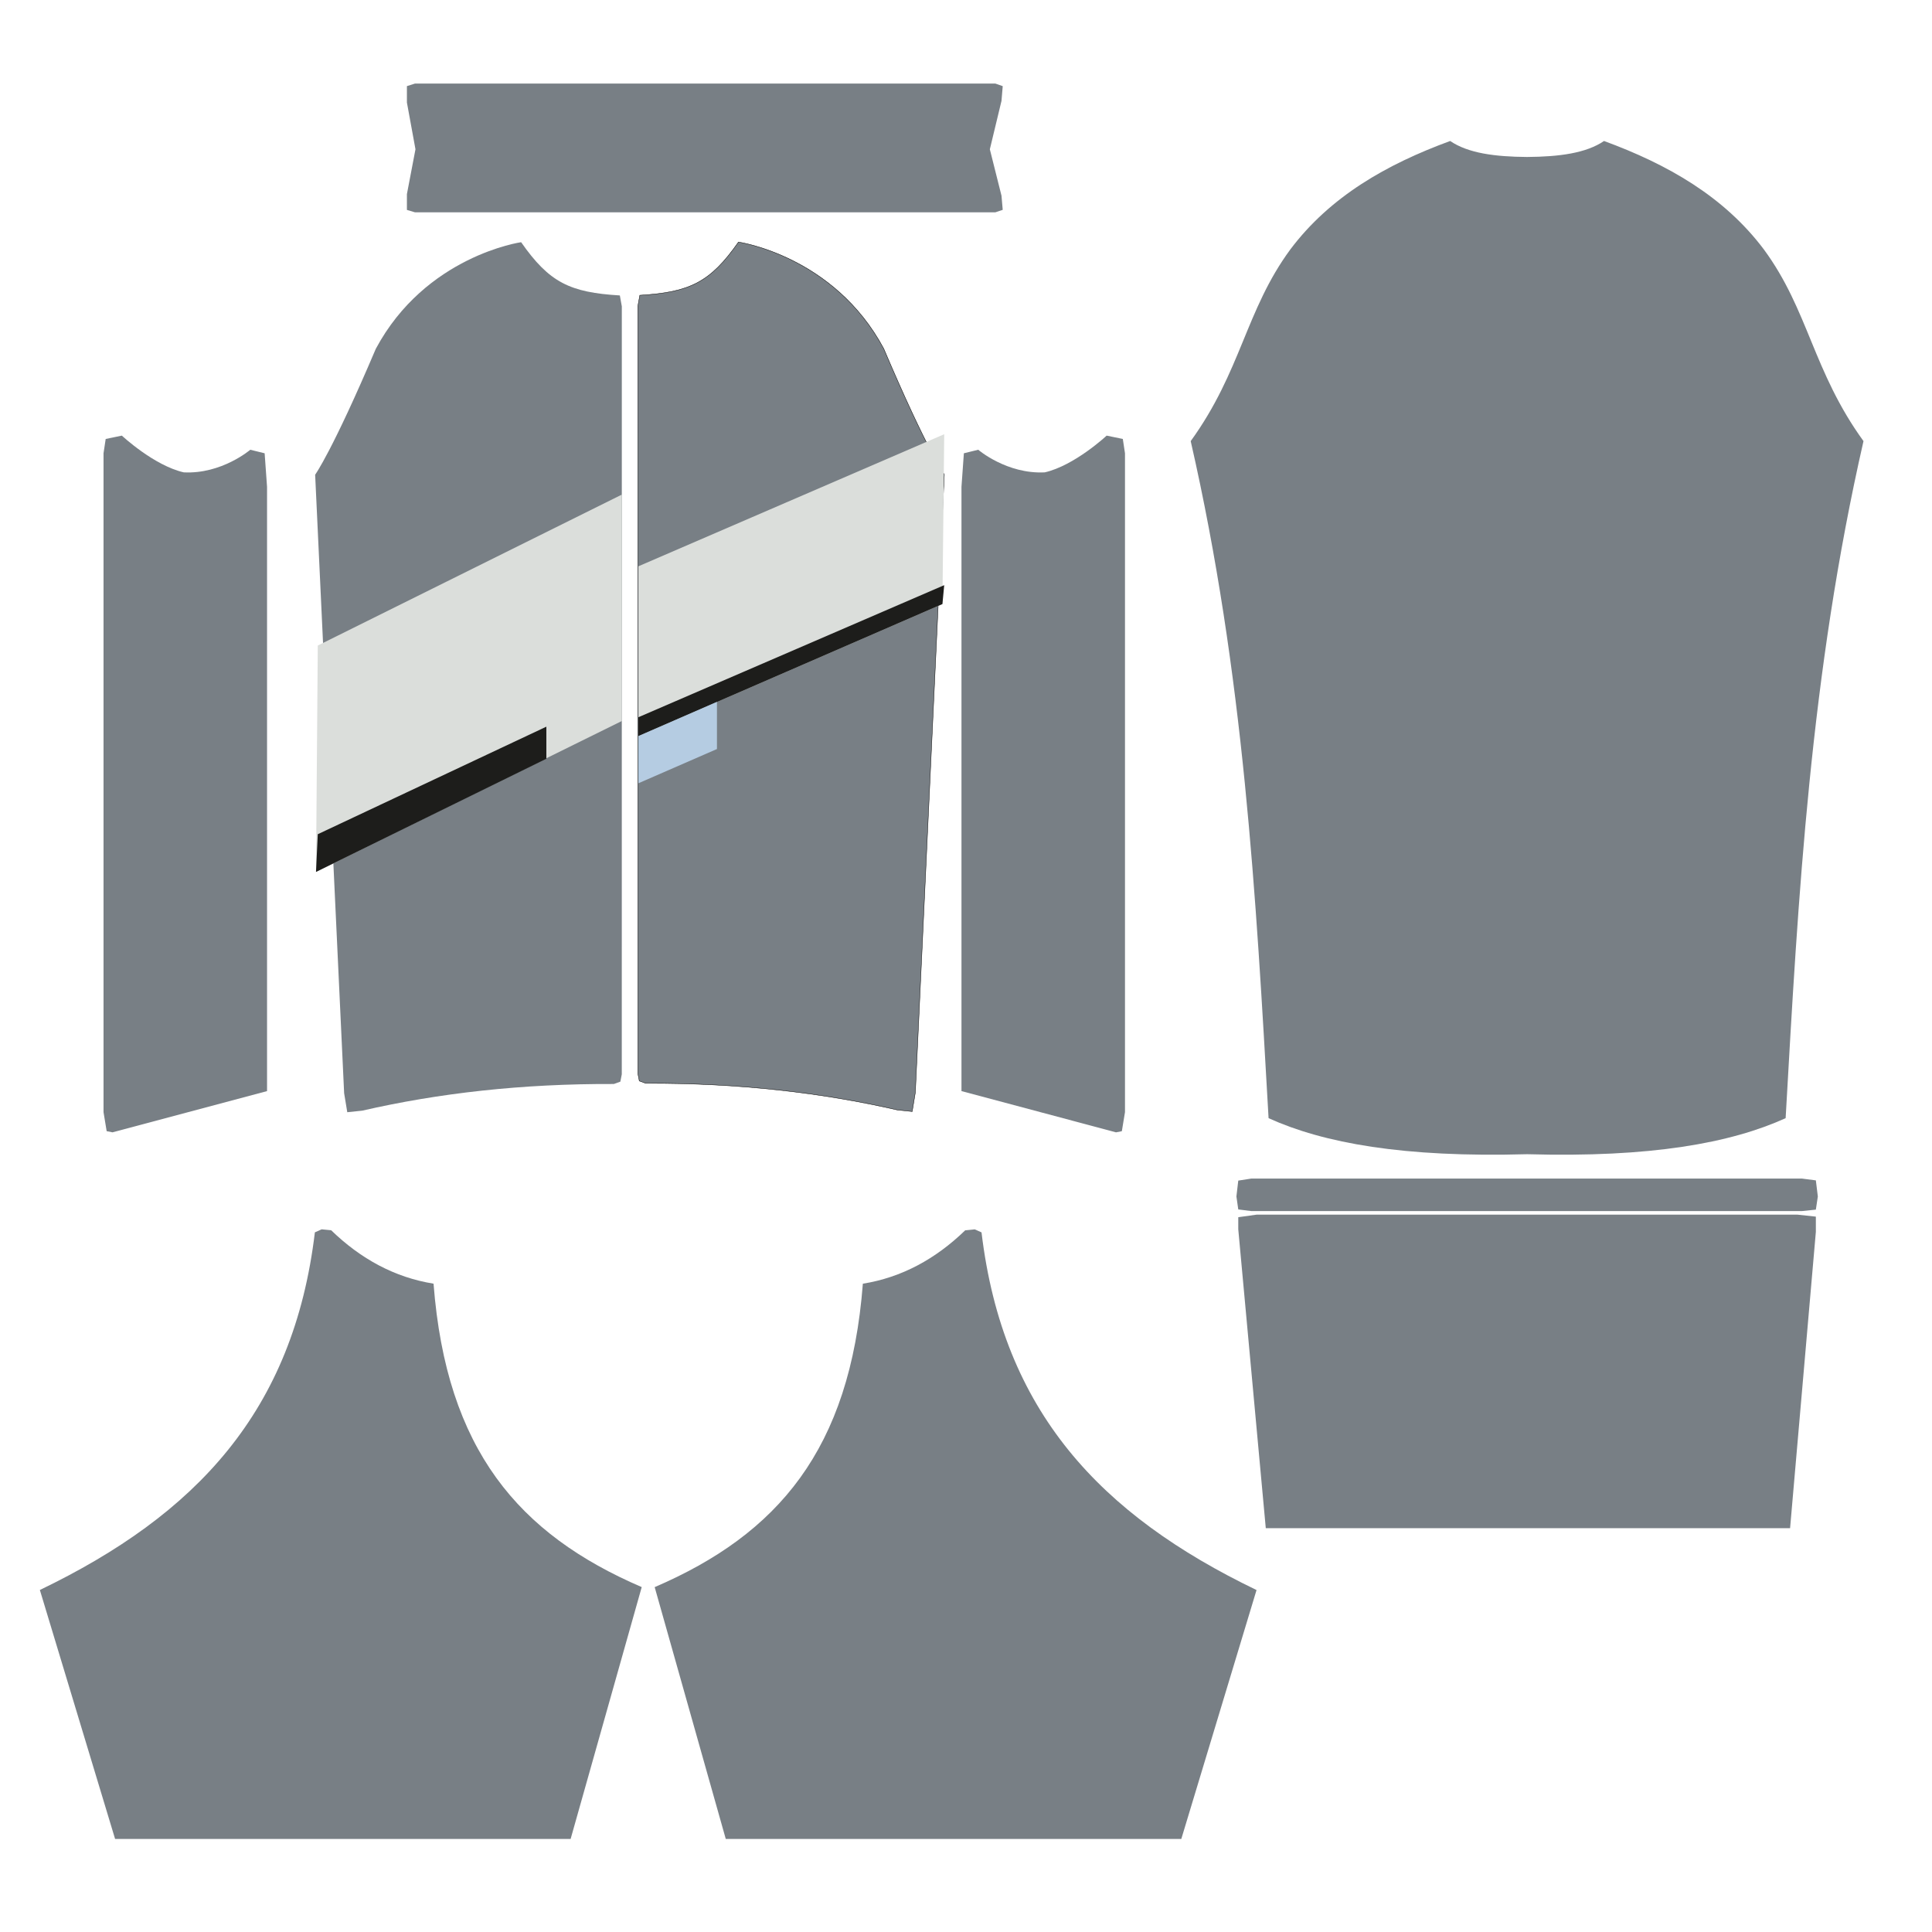<?xml version="1.0" standalone="no"?>
<!DOCTYPE svg PUBLIC "-//W3C//DTD SVG 20010904//EN"
 "http://www.w3.org/TR/2001/REC-SVG-20010904/DTD/svg10.dtd">
<svg version="1.1" id="Layer_1" xmlns="http://www.w3.org/2000/svg" xmlns:xlink="http://www.w3.org/1999/xlink" x="0px" y="0px"
     viewBox="0 0 1024 1024" style="enable-background:new 0 0 1024 1024; background: #f4f4f4;" xml:space="preserve">
<style type="text/css">
    .st0{fill:#003160;}
    .st1{fill:#164194;}
    .st2{fill:#0090D7;}
    .st3{fill:#FFFFFF;}
    .st5{fill:#DBDEDB;}
    .st6{fill:#1D1D1B;}
    .st7{fill:#B5CCE2;}
</style>

<g stroke="none" style="background: #ccc;">
<path id="ZONE_x28_Right_Side_Panel_x29_" class="st0" style=" stroke:none;fill-rule:nonzero;fill:rgb(47.059%,49.8%,52.1%);fill-opacity:1;" d="M 141.559 578.297 L 59.629 600.164 L 56.535 599.547 L 54.871 589.457 L 54.871 240.246 L 56.02 232.656 L 64.594 230.891 C 64.594 230.891 81.559 246.75 97.395 250.359 C 117.496 251.383 132.656 238.379 132.656 238.379 L 140.266 240.246 L 141.539 258.031 L 141.539 578.297 Z M 141.559 578.297 "/>
<path id="ZONE_x28_Right_Front_x29_" style=" stroke:none;fill-rule:nonzero;fill:rgb(47.059%,49.8%,52.1%);fill-opacity:1;" d="M 329.559 569.395 L 328.801 573.293 L 325.355 574.543 C 276.535 574.34 232.371 579.406 191.957 588.676 L 184.062 589.496 L 182.398 579.406 L 167.035 251.609 C 167.035 251.609 176.125 239.137 199.18 184.883 C 225.602 135.527 276.207 128.371 276.207 128.371 C 291.199 149.848 302.152 154.996 328.535 156.594 L 329.578 162.398 Z M 329.559 569.395 "/>
<path id="ZONE_x28_Left_Front_x29_" style="fill-rule:nonzero;fill:rgb(47.059%,49.8%,52.1%);fill-opacity:1;stroke-width:1;stroke-linecap:butt;stroke-linejoin:miter;stroke:rgb(0%,0%,0%);stroke-opacity:1;stroke-miterlimit:10;" d="M 1649.197 2775.798 L 1652.892 2794.803 L 1669.707 2800.897 C 1907.706 2799.907 2123.005 2824.605 2320.005 2869.794 L 2358.491 2873.793 L 2366.603 2824.605 L 2441.499 1226.596 C 2441.499 1226.596 2397.205 1165.792 2284.794 901.304 C 2156.007 660.696 1909.305 625.809 1909.305 625.809 C 1836.199 730.507 1782.803 755.606 1654.206 763.395 L 1649.102 791.692 Z M 1649.197 2775.798 " transform="matrix(0.205,0,0,0.205,0,0)"/>


<path id="ZONE_x28_First_Stripe_R_x29_" 
    class="st5"
    d="M 329.578 262.152 L 168.43 342.152 L 167.488 462.148 L 329.578 382.148 Z M 329.578 282.152 "/>
<path id="ZONE_x28_First_Stripe_R_x29_1" 
    class="st6"
    d="M 289.578 385.152 L 168.43 442.152 L 167.488 462.148 L 289.578 402.148 Z M 329.578 282.152 "/>

<path id="ZONE_x28_Left_Side_Panel_x29_" 
    class="st5" d="M 338.359 390.152 L 499.508 320.152 L 500.453 230.148 L 338.359 300.148 Z M 338.359 282.152 "/>
<path id="ZONE_x28_First_Stripe_L_x29_1_1" 
    class="st6"
    d="M 338.359 390.152 L 499.508 320.152 L 500.453 310.148 L 338.359 380.148 Z M 338.359 282.152 "/>

<path id="ZONE_x28_First_Stripe_L_x29_1_grey_1" 
    class="st7"
    d="M 338.359 415.152 L 380 397 L 380 372 L 338.359 390.152 Z M 338.359 282.152 "/>


<path id="ZONE_x28_Sleeve_x29_" style=" stroke:none;fill-rule:nonzero;fill:rgb(47.059%,49.8%,52.1%);fill-opacity:1;" d="M 509.578 578.297 L 591.508 600.164 L 594.605 599.547 L 596.266 589.457 L 596.266 240.246 L 595.117 232.656 L 586.543 230.891 C 586.543 230.891 569.578 246.75 553.742 250.359 C 533.641 251.383 518.48 238.379 518.48 238.379 L 510.871 240.246 L 509.602 258.031 L 509.602 578.297 Z M 509.578 578.297 "/>
<path id="ZONE_x28_Right_Shoulder_x29_" style=" stroke:none;fill-rule:nonzero;fill:rgb(47.059%,49.8%,52.1%);fill-opacity:1;" d="M 524.637 79.117 L 530.809 53.477 L 531.465 45.66 L 527.547 44.289 L 219.957 44.289 L 215.672 45.641 L 215.672 54.34 L 220.207 79.117 L 215.672 102.891 L 215.672 111.262 L 219.957 112.535 L 527.547 112.535 L 531.465 111.219 L 530.809 103.711 Z M 524.637 79.117 "/>
<path id="ZONE_x28_Left_Shoulder_x29_" style=" stroke:none;fill-rule:nonzero;fill:rgb(47.059%,49.8%,52.1%);fill-opacity:1;" d="M 302.441 974.688 L 61.004 974.688 L 21.129 842.727 C 103.918 802.852 155.527 748.062 166.891 653.168 L 170.48 651.57 L 175.527 652.062 C 191.262 667.301 209.23 677.066 229.785 680.371 C 236.574 768.41 274.891 813.129 340.125 841.191 Z M 302.441 974.688 "/>
<path id="ZONE_x28_Back_Pocket_x29_" style=" stroke:none;fill-rule:nonzero;fill:rgb(47.059%,49.8%,52.1%);fill-opacity:1;" d="M 384.676 974.688 L 626.113 974.688 L 665.988 842.75 C 583.199 802.871 531.59 748.082 520.227 653.191 L 516.637 651.59 L 511.59 652.082 C 495.855 667.324 477.887 677.086 457.332 680.391 C 450.543 768.43 412.227 813.148 346.996 841.211 Z M 384.676 974.688 "/>
<path id="ZONE_x28_Back_x29_" style=" stroke:none;fill-rule:nonzero;fill:rgb(47.059%,49.8%,52.1%);fill-opacity:1;" d="M 948.781 809.969 L 670.891 809.969 L 656.309 651.57 L 656.309 645.148 L 665.988 643.793 L 952.738 643.793 L 962.441 644.84 L 962.441 652.922 Z M 948.781 809.969 "/>
<path style=" stroke:none;fill-rule:nonzero;fill:rgb(47.059%,49.8%,52.1%);fill-opacity:1;" d="M 962.441 625.621 L 954.953 624.656 L 663.301 624.656 L 656.309 625.742 L 655.324 634.152 L 656.309 641.027 L 663.301 641.906 L 954.953 641.906 L 962.441 641.129 L 963.488 634.152 Z M 962.441 625.621 "/>
<path style=" stroke:none;fill-rule:nonzero;fill:rgb(47.059%,49.8%,52.1%);fill-opacity:1;" d="M 934.871 132.184 C 913.766 104.125 883.836 87.078 850.176 74.727 C 840.676 81.191 826.461 83.078 809.395 83.199 C 792.348 83.078 778.133 81.211 768.617 74.727 C 734.934 87.078 705.027 104.125 683.918 132.184 C 660.184 164.43 657.969 196.676 631.098 233.805 C 659.301 357.211 665.684 474.891 672.371 592.656 C 701.496 605.848 743.773 613.602 809.395 611.754 C 875.016 613.602 917.312 605.848 946.422 592.656 C 953.109 474.891 959.488 357.23 987.691 233.805 C 960.82 196.699 958.605 164.43 934.871 132.184 Z M 934.871 132.184 "/>



</g>

</svg>